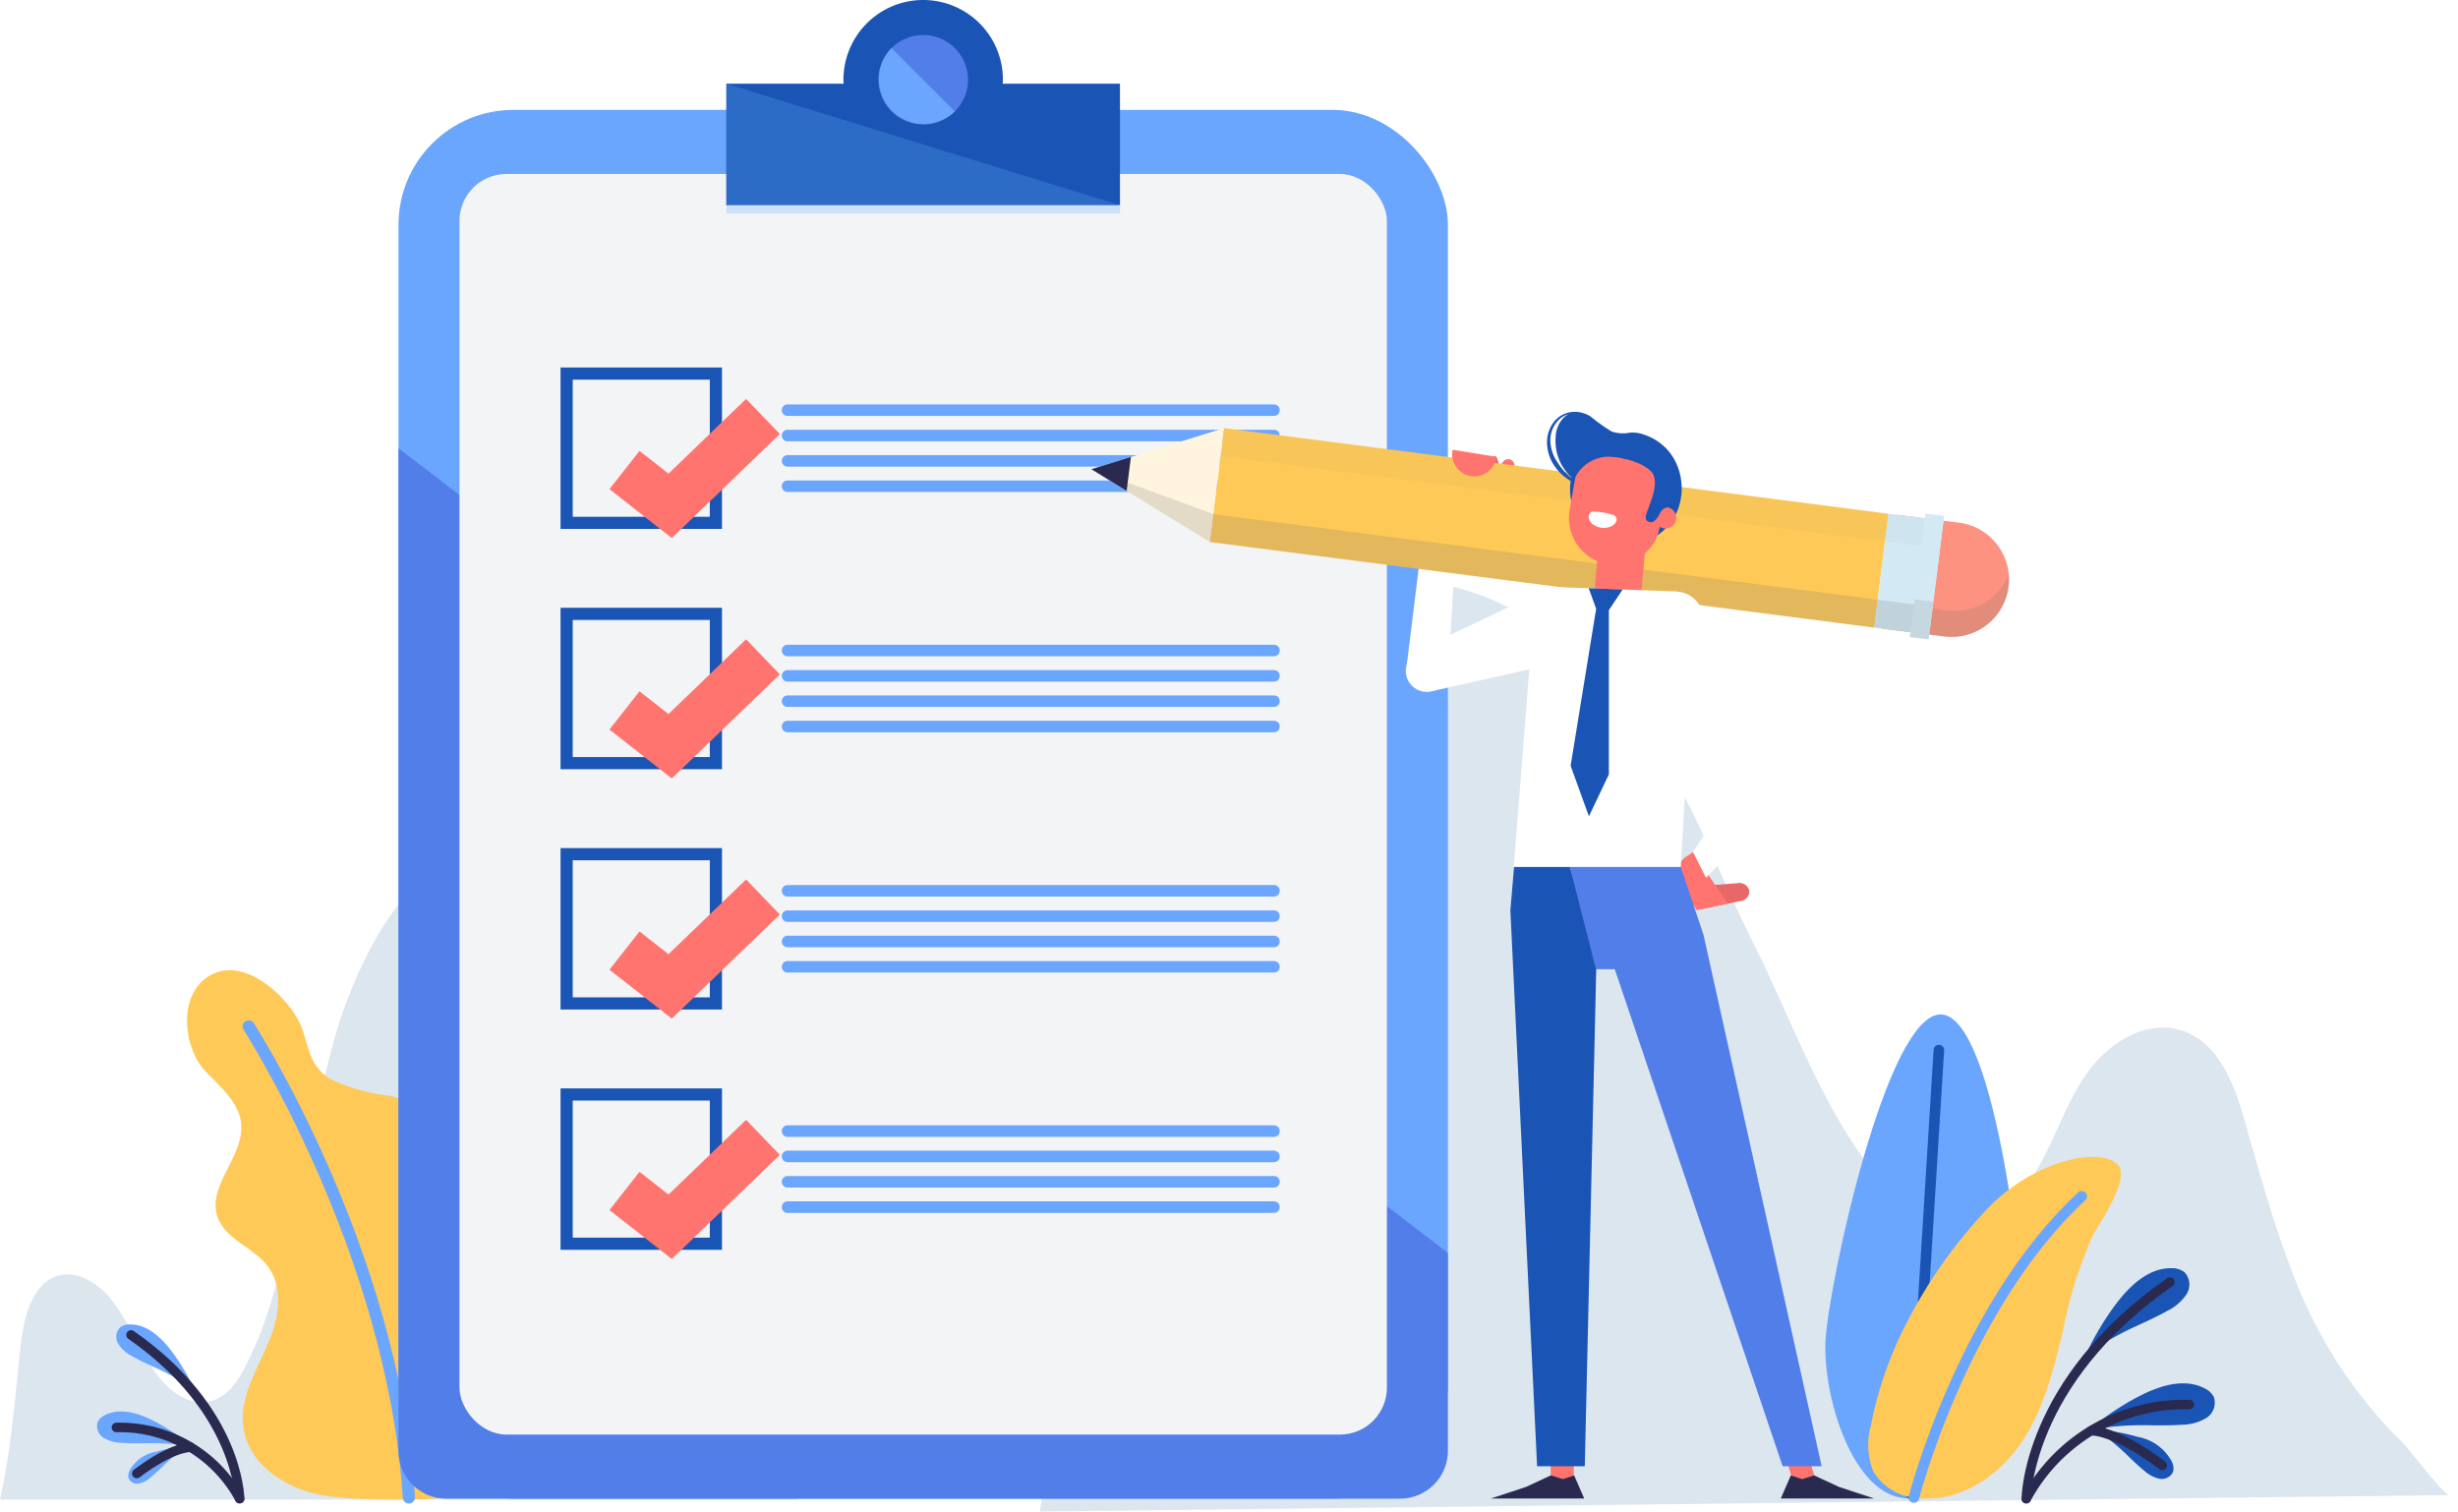 <svg xmlns="http://www.w3.org/2000/svg" xmlns:xlink="http://www.w3.org/1999/xlink" width="202.031" height="124.253" viewBox="0 0 202.031 124.253">
  <defs>
    <filter id="Path_20452" x="48.095" y="30.794" width="16.004" height="13.438" filterUnits="userSpaceOnUse">
      <feOffset dx="2" dy="2" input="SourceAlpha"/>
      <feGaussianBlur result="blur"/>
      <feFlood flood-color="#f3f4f6"/>
      <feComposite operator="in" in2="blur"/>
      <feComposite in="SourceGraphic"/>
    </filter>
    <filter id="Path_20457" x="48.095" y="50.547" width="16.004" height="13.438" filterUnits="userSpaceOnUse">
      <feOffset dx="2" dy="2" input="SourceAlpha"/>
      <feGaussianBlur result="blur-2"/>
      <feFlood flood-color="#f3f4f6"/>
      <feComposite operator="in" in2="blur-2"/>
      <feComposite in="SourceGraphic"/>
    </filter>
    <filter id="Path_20462" x="48.095" y="70.3" width="16.004" height="13.438" filterUnits="userSpaceOnUse">
      <feOffset dx="2" dy="2" input="SourceAlpha"/>
      <feGaussianBlur result="blur-3"/>
      <feFlood flood-color="#f3f4f6"/>
      <feComposite operator="in" in2="blur-3"/>
      <feComposite in="SourceGraphic"/>
    </filter>
    <filter id="Path_20467" x="48.095" y="90.053" width="16.004" height="13.438" filterUnits="userSpaceOnUse">
      <feOffset dx="2" dy="2" input="SourceAlpha"/>
      <feGaussianBlur result="blur-4"/>
      <feFlood flood-color="#f3f4f6"/>
      <feComposite operator="in" in2="blur-4"/>
      <feComposite in="SourceGraphic"/>
    </filter>
  </defs>
  <g id="Group_17557" data-name="Group 17557" transform="translate(-7.505 -100.861)">
    <g id="Group_10479" data-name="Group 10479" transform="translate(92.969 148.556)">
      <path id="Path_20429" data-name="Path 20429" d="M315.556,272.065c-1.528-3.924-2.668-8.088-3.914-12.487-.84-2.964-2.194-6.281-5.129-7.215-2.856-.909-5.931.975-7.687,3.4s-2.641,5.372-4.144,7.965c-2.723,4.7-7.546,6.669-11.531,2.537-5.694-5.9-8.256-13.946-11.867-21.144-2.621-5.226-4.815-11.344-8.117-16.16-5.036-7.344-11.941-13.607-21.123-13.607-5.821.882-10.949,6.037-14.42,12.48s-5.5,14.1-7.221,21.749c-3.138,13.9-5.437,28.124-7.733,42.329l115.854-1.351c-.46.005-3.3-3.791-3.845-4.318A38.176,38.176,0,0,1,315.556,272.065Z" transform="translate(-212.669 -215.357)" fill="#dce6ef"/>
      <g id="Group_10477" data-name="Group 10477" transform="translate(64.573 35.694)">
        <path id="Path_20430" data-name="Path 20430" d="M384,328.681c-.227,4.5-5.128,12.377-9.631,12.15s-6.905-8.469-6.678-12.972,5.023-27.041,9.527-26.814S384.231,324.178,384,328.681Z" transform="translate(-367.681 -301.044)" fill="#6aa5fe"/>
        <line id="Line_19" data-name="Line 19" x1="2.271" y2="36.497" transform="translate(7.054 2.93)" fill="none" stroke="#1a55b5" stroke-linecap="round" stroke-linejoin="round" stroke-width="0.867"/>
        <path id="Path_20431" data-name="Path 20431" d="M378.632,344.137a31.3,31.3,0,0,0-2.279,7.08,5.932,5.932,0,0,0,.175,3.741,4.476,4.476,0,0,0,3.358,2.194c3.348.549,6.7-1.5,8.658-4.268s2.812-6.15,3.592-9.451a37.6,37.6,0,0,1,2.374-7.66c.5-1.038,3.4-5.047,2.027-6.087-1.88-1.477-7.322.13-10.809,3.936A40.638,40.638,0,0,0,378.632,344.137Z" transform="translate(-372.615 -317.437)" fill="#ffc957"/>
        <path id="Path_20432" data-name="Path 20432" d="M385.133,361.7s4.042-15.734,13.8-24.759" transform="translate(-377.863 -321.99)" fill="none" stroke="#6aa5fe" stroke-linecap="round" stroke-linejoin="round" stroke-width="0.867"/>
      </g>
      <g id="Group_10478" data-name="Group 10478" transform="translate(81.084 56.553)">
        <path id="Path_20433" data-name="Path 20433" d="M427.11,353.246a3.957,3.957,0,0,1-1.583,1.374c-.726.409-1.5.768-2.246,1.116a25.862,25.862,0,0,0-2.867,1.483,9.672,9.672,0,0,0-1.758,1.4,22.253,22.253,0,0,1,2.787-4.74c1.425-1.834,2.888-2.764,4.349-2.764l.1,0a1.642,1.642,0,0,1,1.046.333A1.489,1.489,0,0,1,427.11,353.246Z" transform="translate(-413.933 -351.116)" fill="#1a55b5"/>
        <path id="Path_20434" data-name="Path 20434" d="M428.948,376.676a3.963,3.963,0,0,1-2.019.564c-.831.059-1.683.053-2.507.048a25.726,25.726,0,0,0-3.226.113,9.648,9.648,0,0,0-2.189.513,22.278,22.278,0,0,1,4.547-3.091c2.073-1.048,3.792-1.262,5.113-.637l.091.045a1.643,1.643,0,0,1,.8.748A1.491,1.491,0,0,1,428.948,376.676Z" transform="translate(-414.137 -364.372)" fill="#1a55b5"/>
        <path id="Path_20435" data-name="Path 20435" d="M425.884,387.008a2.711,2.711,0,0,1-1.269-.666c-.441-.36-.862-.763-1.269-1.151a17.626,17.626,0,0,0-1.657-1.456,6.622,6.622,0,0,0-1.329-.77,15.193,15.193,0,0,1,3.71.594,3.992,3.992,0,0,1,2.841,2.08c.008.022.017.043.024.065a1.121,1.121,0,0,1,.049.749A1.018,1.018,0,0,1,425.884,387.008Z" transform="translate(-414.926 -369.698)" fill="#1a55b5"/>
        <path id="Path_20436" data-name="Path 20436" d="M407.317,371.663s.046-9.628,11.8-17.8" transform="translate(-407.317 -352.717)" fill="none" stroke="#2a294f" stroke-linecap="round" stroke-linejoin="round" stroke-width="0.78"/>
        <path id="Path_20437" data-name="Path 20437" d="M407.317,385.762a14.811,14.811,0,0,1,13.4-7.734" transform="translate(-407.317 -366.817)" fill="none" stroke="#2a294f" stroke-linecap="round" stroke-linejoin="round" stroke-width="0.78"/>
        <path id="Path_20438" data-name="Path 20438" d="M420.1,383.193s1.895-.139,5.852,2.847" transform="translate(-414.776 -369.83)" fill="none" stroke="#2a294f" stroke-linecap="round" stroke-linejoin="round" stroke-width="0.78"/>
      </g>
    </g>
    <g id="Group_10481" data-name="Group 10481" transform="translate(7.505 170.178)">
      <path id="Path_20439" data-name="Path 20439" d="M73.031,321.222c-2.718-10.272-5.451-20.549-8.646-30.5-1.8-5.609-3.789-11.2-6.551-15.685s-6.42-7.8-10.092-7.776c-5.659,1.1-9.309,6.683-11.7,12.871-1.57,4.058-2.331,8.974-3.441,13.263-1.53,5.907-2.332,12.333-5.271,17.5-2.057,3.618-5.22,2.7-7.352-.555-1.176-1.794-2.006-3.928-3.323-5.566s-3.394-2.7-5.066-1.673c-1.719,1.061-2.233,3.746-2.464,6.1-.343,3.5-.644,6.8-1.207,9.967q-.184,1.034-.409,2.049Z" transform="translate(-7.505 -267.263)" fill="#dce6ef"/>
      <path id="Path_20440" data-name="Path 20440" d="M70.267,321.666c-1.7-1.958-3.847-3.648-4.525-6.119-.5-1.806-.1-3.717.089-5.579s.125-3.922-1.079-5.355a7.087,7.087,0,0,0-4.069-2.018,15.039,15.039,0,0,1-4.421-1.3c-2.174-1.246-1.74-3.366-2.907-5.225-1.309-2.086-4.356-4.747-6.967-3.362-2.765,1.467-2.327,5.922-.488,7.889,1.22,1.305,2.782,2.557,2.962,4.334.27,2.676-2.8,5.085-1.952,7.639.623,1.886,3,2.535,4.174,4.137,1.162,1.585.928,3.807.244,5.649s-1.761,3.546-2.187,5.464c-.871,3.926,2.21,6.639,5.719,7.514,3.225.8,10.182.424,10.182.424a13.306,13.306,0,0,0,6.6-5.432,6.907,6.907,0,0,0,.375-6A10,10,0,0,0,70.267,321.666Z" transform="translate(-29.041 -281.887)" fill="#ffc957"/>
      <path id="Path_20441" data-name="Path 20441" d="M56.568,303.413s11.877,18.346,13.169,38.716" transform="translate(-36.13 -288.354)" fill="none" stroke="#6aa5fe" stroke-linecap="round" stroke-linejoin="round" stroke-width="1"/>
      <g id="Group_10480" data-name="Group 10480" transform="translate(7.965 39.551)">
        <path id="Path_20442" data-name="Path 20442" d="M30.762,362.46a1.241,1.241,0,0,1,.791-.252h.077c1.105,0,2.211.7,3.289,2.09a16.828,16.828,0,0,1,2.107,3.584,7.317,7.317,0,0,0-1.33-1.059,19.535,19.535,0,0,0-2.168-1.121c-.565-.263-1.149-.534-1.7-.844a2.991,2.991,0,0,1-1.2-1.039A1.127,1.127,0,0,1,30.762,362.46Z" transform="translate(-28.867 -362.207)" fill="#6aa5fe"/>
        <path id="Path_20443" data-name="Path 20443" d="M26.692,380.251a1.241,1.241,0,0,1,.607-.566l.069-.034c1-.473,2.3-.311,3.866.481a16.848,16.848,0,0,1,3.439,2.338,7.318,7.318,0,0,0-1.655-.388A19.5,19.5,0,0,0,30.579,382c-.623,0-1.267.009-1.9-.036a3,3,0,0,1-1.527-.427A1.128,1.128,0,0,1,26.692,380.251Z" transform="translate(-26.625 -372.23)" fill="#6aa5fe"/>
        <path id="Path_20444" data-name="Path 20444" d="M32.851,388.925a.849.849,0,0,1,.037-.566c.006-.017.012-.033.018-.049a3.016,3.016,0,0,1,2.148-1.573,11.5,11.5,0,0,1,2.806-.449,4.978,4.978,0,0,0-1.005.582,13.4,13.4,0,0,0-1.253,1.1c-.308.294-.626.6-.96.871a2.047,2.047,0,0,1-.959.5A.771.771,0,0,1,32.851,388.925Z" transform="translate(-30.238 -376.257)" fill="#6aa5fe"/>
        <path id="Path_20445" data-name="Path 20445" d="M42.285,377.743s-.035-7.28-8.925-13.46" transform="translate(-30.555 -363.418)" fill="none" stroke="#2a294f" stroke-linecap="round" stroke-linejoin="round" stroke-width="0.78"/>
        <path id="Path_20446" data-name="Path 20446" d="M40.6,388.4a11.2,11.2,0,0,0-10.129-5.848" transform="translate(-28.867 -374.079)" fill="none" stroke="#2a294f" stroke-linecap="round" stroke-linejoin="round" stroke-width="0.78"/>
        <path id="Path_20447" data-name="Path 20447" d="M38.919,386.461s-1.433-.1-4.425,2.153" transform="translate(-31.216 -376.357)" fill="none" stroke="#2a294f" stroke-linecap="round" stroke-linejoin="round" stroke-width="0.78"/>
      </g>
    </g>
    <g id="Group_10483" data-name="Group 10483" transform="translate(40.258 100.861)">
      <rect id="Rectangle_1465" data-name="Rectangle 1465" width="86.253" height="114.159" rx="9.449" transform="translate(0 9.034)" fill="#6aa5fe"/>
      <path id="Path_20448" data-name="Path 20448" d="M86.131,189.31v82.412a3.936,3.936,0,0,0,3.936,3.936h78.381a3.936,3.936,0,0,0,3.936-3.936V255.457Z" transform="translate(-86.131 -152.465)" fill="#527ee9"/>
      <rect id="Rectangle_1466" data-name="Rectangle 1466" width="76.231" height="103.625" rx="3.862" transform="translate(5.011 14.301)" fill="#f3f4f6"/>
      <g id="Group_10482" data-name="Group 10482" transform="translate(26.952)">
        <path id="Path_20449" data-name="Path 20449" d="M173.544,107.739c.005-.107.016-.214.016-.323a6.555,6.555,0,1,0-13.11,0c0,.109.011.215.016.323H150.83v9.993h32.35v-9.993Z" transform="translate(-150.83 -100.861)" fill="#1a55b5"/>
        <path id="Path_20450" data-name="Path 20450" d="M150.83,117.372v9.992h32.35Z" transform="translate(-150.83 -110.494)" fill="#2c6bc6"/>
        <circle id="Ellipse_3178" data-name="Ellipse 3178" cx="3.681" cy="3.681" r="3.681" transform="translate(11.361 4.574) rotate(-22.628)" fill="#527ee9"/>
        <path id="Path_20451" data-name="Path 20451" d="M181.9,110.349a3.681,3.681,0,0,0,5.205,5.205Z" transform="translate(-168.329 -106.397)" fill="#6aa5fe"/>
        <rect id="Rectangle_1467" data-name="Rectangle 1467" width="32.35" height="0.688" transform="translate(0 16.87)" fill="#cde1f9"/>
      </g>
    </g>
    <g id="Group_10492" data-name="Group 10492" transform="translate(54.078 131.57)">
      <g id="Group_10485" data-name="Group 10485">
        <rect id="Rectangle_1468" data-name="Rectangle 1468" width="12.27" height="12.27" fill="none" stroke="#1a55b5" stroke-miterlimit="10" stroke-width="1"/>
        <g transform="matrix(1, 0, 0, 1, -46.57, -30.71)" filter="url(#Path_20452)">
          <path id="Path_20452-2" data-name="Path 20452" d="M125.926,182.647l3.752,2.946,7.629-7.35" transform="translate(-76.6 -146.01)" fill="none" stroke="#ff746f" stroke-miterlimit="10" stroke-width="4"/>
        </g>
        <g id="Group_10484" data-name="Group 10484" transform="translate(17.687 2.538)">
          <path id="Path_20453" data-name="Path 20453" d="M202.22,181.619H162.239a.472.472,0,0,1-.472-.472h0a.472.472,0,0,1,.472-.472H202.22a.472.472,0,0,1,.472.472h0A.472.472,0,0,1,202.22,181.619Z" transform="translate(-161.767 -180.675)" fill="#6aa5fe"/>
          <path id="Path_20454" data-name="Path 20454" d="M202.22,186.619H162.239a.472.472,0,0,1-.472-.472h0a.472.472,0,0,1,.472-.472H202.22a.472.472,0,0,1,.472.472h0A.472.472,0,0,1,202.22,186.619Z" transform="translate(-161.767 -183.592)" fill="#6aa5fe"/>
          <path id="Path_20455" data-name="Path 20455" d="M202.22,191.619H162.239a.472.472,0,0,1-.472-.472h0a.472.472,0,0,1,.472-.472H202.22a.472.472,0,0,1,.472.472h0A.472.472,0,0,1,202.22,191.619Z" transform="translate(-161.767 -186.509)" fill="#6aa5fe"/>
          <path id="Path_20456" data-name="Path 20456" d="M202.22,196.62H162.239a.472.472,0,0,1-.472-.472h0a.472.472,0,0,1,.472-.472H202.22a.472.472,0,0,1,.472.472h0A.472.472,0,0,1,202.22,196.62Z" transform="translate(-161.767 -189.426)" fill="#6aa5fe"/>
        </g>
      </g>
      <g id="Group_10487" data-name="Group 10487" transform="translate(0 19.753)">
        <rect id="Rectangle_1469" data-name="Rectangle 1469" width="12.27" height="12.27" fill="none" stroke="#1a55b5" stroke-miterlimit="10" stroke-width="1"/>
        <g transform="matrix(1, 0, 0, 1, -46.57, -50.46)" filter="url(#Path_20457)">
          <path id="Path_20457-2" data-name="Path 20457" d="M125.926,230.065l3.752,2.946,7.629-7.35" transform="translate(-76.6 -173.67)" fill="none" stroke="#ff746f" stroke-miterlimit="10" stroke-width="4"/>
        </g>
        <g id="Group_10486" data-name="Group 10486" transform="translate(17.687 2.538)">
          <path id="Path_20458" data-name="Path 20458" d="M202.22,229.037H162.239a.472.472,0,0,1-.472-.472h0a.472.472,0,0,1,.472-.472H202.22a.472.472,0,0,1,.472.472h0A.472.472,0,0,1,202.22,229.037Z" transform="translate(-161.767 -228.093)" fill="#6aa5fe"/>
          <path id="Path_20459" data-name="Path 20459" d="M202.22,234.038H162.239a.472.472,0,0,1-.472-.472h0a.472.472,0,0,1,.472-.472H202.22a.472.472,0,0,1,.472.472h0A.472.472,0,0,1,202.22,234.038Z" transform="translate(-161.767 -231.01)" fill="#6aa5fe"/>
          <path id="Path_20460" data-name="Path 20460" d="M202.22,239.038H162.239a.472.472,0,0,1-.472-.472h0a.472.472,0,0,1,.472-.472H202.22a.472.472,0,0,1,.472.472h0A.472.472,0,0,1,202.22,239.038Z" transform="translate(-161.767 -233.927)" fill="#6aa5fe"/>
          <path id="Path_20461" data-name="Path 20461" d="M202.22,244.038H162.239a.472.472,0,0,1-.472-.472h0a.472.472,0,0,1,.472-.472H202.22a.472.472,0,0,1,.472.472h0A.472.472,0,0,1,202.22,244.038Z" transform="translate(-161.767 -236.845)" fill="#6aa5fe"/>
        </g>
      </g>
      <g id="Group_10489" data-name="Group 10489" transform="translate(0 39.506)">
        <rect id="Rectangle_1470" data-name="Rectangle 1470" width="12.27" height="12.27" fill="none" stroke="#1a55b5" stroke-miterlimit="10" stroke-width="1"/>
        <g transform="matrix(1, 0, 0, 1, -46.57, -70.22)" filter="url(#Path_20462)">
          <path id="Path_20462-2" data-name="Path 20462" d="M125.926,277.484l3.752,2.946,7.629-7.35" transform="translate(-76.6 -201.34)" fill="none" stroke="#ff746f" stroke-miterlimit="10" stroke-width="4"/>
        </g>
        <g id="Group_10488" data-name="Group 10488" transform="translate(17.687 2.538)">
          <path id="Path_20463" data-name="Path 20463" d="M202.22,276.456H162.239a.472.472,0,0,1-.472-.472h0a.472.472,0,0,1,.472-.472H202.22a.472.472,0,0,1,.472.472h0A.472.472,0,0,1,202.22,276.456Z" transform="translate(-161.767 -275.511)" fill="#6aa5fe"/>
          <path id="Path_20464" data-name="Path 20464" d="M202.22,281.456H162.239a.472.472,0,0,1-.472-.472h0a.472.472,0,0,1,.472-.472H202.22a.472.472,0,0,1,.472.472h0A.472.472,0,0,1,202.22,281.456Z" transform="translate(-161.767 -278.429)" fill="#6aa5fe"/>
          <path id="Path_20465" data-name="Path 20465" d="M202.22,286.456H162.239a.472.472,0,0,1-.472-.472h0a.472.472,0,0,1,.472-.472H202.22a.472.472,0,0,1,.472.472h0A.472.472,0,0,1,202.22,286.456Z" transform="translate(-161.767 -281.346)" fill="#6aa5fe"/>
          <path id="Path_20466" data-name="Path 20466" d="M202.22,291.456H162.239a.472.472,0,0,1-.472-.472h0a.472.472,0,0,1,.472-.472H202.22a.472.472,0,0,1,.472.472h0A.472.472,0,0,1,202.22,291.456Z" transform="translate(-161.767 -284.263)" fill="#6aa5fe"/>
        </g>
      </g>
      <g id="Group_10491" data-name="Group 10491" transform="translate(0 59.259)">
        <rect id="Rectangle_1471" data-name="Rectangle 1471" width="12.27" height="12.27" fill="none" stroke="#1a55b5" stroke-miterlimit="10" stroke-width="1"/>
        <g transform="matrix(1, 0, 0, 1, -46.57, -89.97)" filter="url(#Path_20467)">
          <path id="Path_20467-2" data-name="Path 20467" d="M125.926,324.9l3.752,2.946,7.629-7.35" transform="translate(-76.6 -229)" fill="none" stroke="#ff746f" stroke-miterlimit="10" stroke-width="4"/>
        </g>
        <g id="Group_10490" data-name="Group 10490" transform="translate(17.687 2.538)">
          <path id="Path_20468" data-name="Path 20468" d="M202.22,323.874H162.239a.472.472,0,0,1-.472-.472h0a.472.472,0,0,1,.472-.472H202.22a.472.472,0,0,1,.472.472h0A.472.472,0,0,1,202.22,323.874Z" transform="translate(-161.767 -322.93)" fill="#6aa5fe"/>
          <path id="Path_20469" data-name="Path 20469" d="M202.22,328.875H162.239a.472.472,0,0,1-.472-.472h0a.472.472,0,0,1,.472-.472H202.22a.472.472,0,0,1,.472.472h0A.472.472,0,0,1,202.22,328.875Z" transform="translate(-161.767 -325.847)" fill="#6aa5fe"/>
          <path id="Path_20470" data-name="Path 20470" d="M202.22,333.875H162.239a.472.472,0,0,1-.472-.472h0a.472.472,0,0,1,.472-.472H202.22a.472.472,0,0,1,.472.472h0A.472.472,0,0,1,202.22,333.875Z" transform="translate(-161.767 -328.764)" fill="#6aa5fe"/>
          <path id="Path_20471" data-name="Path 20471" d="M202.22,338.875H162.239a.472.472,0,0,1-.472-.472h0a.472.472,0,0,1,.472-.472H202.22a.472.472,0,0,1,.472.472h0A.472.472,0,0,1,202.22,338.875Z" transform="translate(-161.767 -331.682)" fill="#6aa5fe"/>
        </g>
      </g>
    </g>
    <path id="Path_20503" data-name="Path 20503" d="M0,0H201.668" transform="translate(7.868 224.053)" fill="none"/>
    <g id="Group_10494" data-name="Group 10494" transform="translate(97.212 134.706)">
      <rect id="Rectangle_1472" data-name="Rectangle 1472" width="1.9" height="2.342" transform="translate(37.746 85.625)" fill="#ff746f"/>
      <path id="Path_20472" data-name="Path 20472" d="M306.586,392.007l.994.306.923-.306.829,1.9h-7.684l2.889-.95Z" transform="translate(-268.825 -304.57)" fill="#2a294f"/>
      <path id="Path_20473" data-name="Path 20473" d="M360.318,390h1.9l-.707-2.342h-1.9Z" transform="translate(-302.643 -302.033)" fill="#ff746f"/>
      <path id="Path_20474" data-name="Path 20474" d="M361.618,392.007l-.994.306-.923-.306-.829,1.9h7.684l-2.889-.95Z" transform="translate(-302.211 -304.57)" fill="#2a294f"/>
      <path id="Path_20475" data-name="Path 20475" d="M297.264,193.438c-.257.2-2.6,1.578-2.6,1.578l-1.66-2.125.494-2.423,3.572.222.625,1.809C297.847,192.928,297.583,193.194,297.264,193.438Z" transform="translate(-263.784 -186.985)" fill="#fe9280"/>
      <path id="Path_20476" data-name="Path 20476" d="M298.255,190.732l.539,1.585-1.648.664a1.512,1.512,0,0,1-2.1-1.57l.107-.871Z" transform="translate(-264.966 -187.027)" fill="#e86767"/>
      <path id="Path_20477" data-name="Path 20477" d="M300.826,193.388l1.429.208.782-1.341a.518.518,0,0,0-.162-.714h0a.518.518,0,0,0-.714.162Z" transform="translate(-268.345 -187.565)" fill="#ff746f"/>
      <path id="Path_20478" data-name="Path 20478" d="M289.058,209.961l-2.945.744-1.053,8.527,3.447.141Z" transform="translate(-259.147 -198.359)" fill="#fff"/>
      <g id="Group_10493" data-name="Group 10493" transform="translate(0 1.345)">
        <path id="Path_20479" data-name="Path 20479" d="M383.962,212.444l-5.148-.648,1.178-9.358,5.148.648a4.716,4.716,0,0,1,4.09,5.268h0A4.716,4.716,0,0,1,383.962,212.444Z" transform="translate(-313.846 -195.315)" fill="#fe9280"/>
        <path id="Path_20480" data-name="Path 20480" d="M384.23,217.085l-5.148-.648-.268,2.132,5.148.648a4.714,4.714,0,0,0,5.279-5.171A4.717,4.717,0,0,1,384.23,217.085Z" transform="translate(-313.846 -202.086)" fill="#777470" opacity="0.2"/>
        <path id="Path_20481" data-name="Path 20481" d="M300.821,201.74,246.209,194.7l1.178-9.358L302,192.382Z" transform="translate(-236.48 -185.338)" fill="#ffc957"/>
        <path id="Path_20482" data-name="Path 20482" d="M222.854,188.718l9.729,5.978,1.178-9.358Z" transform="translate(-222.854 -185.338)" fill="#fff4dd"/>
        <path id="Path_20483" data-name="Path 20483" d="M222.854,193.452l9.729,5.978.288-2.289Z" transform="translate(-222.854 -190.072)" fill="#777470" opacity="0.2"/>
        <path id="Path_20484" data-name="Path 20484" d="M226.1,191.035l-3.249,1.007,2.9,1.78Z" transform="translate(-222.854 -188.662)" fill="#2a294f"/>
        <rect id="Rectangle_1473" data-name="Rectangle 1473" width="4.556" height="9.432" transform="translate(65.519 7.045) rotate(7.176)" fill="#d3eaf5"/>
        <rect id="Rectangle_1474" data-name="Rectangle 1474" width="1.558" height="10.24" transform="translate(68.544 7.018) rotate(7.175)" fill="#d3eaf5"/>
        <path id="Path_20485" data-name="Path 20485" d="M303.8,212.016,246.209,204.6l.288-2.289,57.586,7.419Z" transform="translate(-236.48 -195.239)" fill="#777470" opacity="0.2"/>
        <path id="Path_20486" data-name="Path 20486" d="M305.932,195.046l-57.586-7.419.288-2.289,57.586,7.419Z" transform="translate(-237.727 -185.338)" fill="#777470" opacity="0.05"/>
        <rect id="Rectangle_1475" data-name="Rectangle 1475" width="1.558" height="3.13" transform="translate(67.656 14.072) rotate(7.175)" fill="#777470" opacity="0.15"/>
      </g>
      <path id="Path_20487" data-name="Path 20487" d="M342.3,277.337l.769-2,2.6-.212a.816.816,0,0,1,.948.645h0a.816.816,0,0,1-.783.838Z" transform="translate(-292.542 -236.375)" fill="#e86767"/>
      <path id="Path_20488" data-name="Path 20488" d="M338.658,271.786,340,273.765l2.548-.524L339.7,269l-.549.365A1.747,1.747,0,0,0,338.658,271.786Z" transform="translate(-290.248 -232.803)" fill="#ff746f"/>
      <path id="Path_20489" data-name="Path 20489" d="M342.629,259.88l8.663-9.077-4.565-1.062-5.167,8.022Z" transform="translate(-292.111 -221.568)" fill="#fff"/>
      <path id="Path_20490" data-name="Path 20490" d="M356.631,247.409a1.979,1.979,0,1,0,.958-2.63A1.979,1.979,0,0,0,356.631,247.409Z" transform="translate(-300.796 -218.564)" fill="#fff"/>
      <path id="Path_20491" data-name="Path 20491" d="M343.543,232.471l2.677-2.853-9.345-11.079a2.219,2.219,0,0,0-3.342-.268h0c-.964.946-.869,4.295.2,5.115Z" transform="translate(-287.039 -202.836)" fill="#fff"/>
      <rect id="Rectangle_1476" data-name="Rectangle 1476" width="3.847" height="6.097" transform="translate(45.04 16.85) rotate(-175.16)" fill="#ff746f"/>
      <path id="Path_20492" data-name="Path 20492" d="M286.5,229.114a1.725,1.725,0,1,0,1.836,1.606A1.725,1.725,0,0,0,286.5,229.114Z" transform="translate(-259.048 -209.53)" fill="#fff"/>
      <path id="Path_20493" data-name="Path 20493" d="M286.148,222.118l1.747,3.105,10.68-2.4c1.309-.334,2.019-3.517,1.5-4.765h0A2.219,2.219,0,0,0,296.9,217Z" transform="translate(-259.782 -202.282)" fill="#fff"/>
      <path id="Path_20494" data-name="Path 20494" d="M319.518,239.712l1.163-20.334a1.877,1.877,0,0,0-1.568-2.317l-9.527-.345a1.876,1.876,0,0,0-2.128,1.816l-1.949,24.715Z" transform="translate(-271.077 -202.29)" fill="#fff"/>
      <path id="Path_20495" data-name="Path 20495" d="M310.406,271.944l2.2,6.84-.977,42.423H307.71l-2.2-45.728.3-3.535Z" transform="translate(-271.077 -234.521)" fill="#1a55b5"/>
      <path id="Path_20496" data-name="Path 20496" d="M317.265,271.944l2.143,8.4h1.543l13.8,40.863h3.207l-9.719-43.719-1.867-5.545Z" transform="translate(-277.936 -234.521)" fill="#527ee9"/>
      <path id="Rectangle_1477" data-name="Rectangle 1477" d="M1.825,0H1.9a0,0,0,0,1,0,0V3.651a0,0,0,0,1,0,0H1.826A1.826,1.826,0,0,1,0,1.825v0A1.825,1.825,0,0,1,1.825,0Z" transform="matrix(0.159, -0.987, 0.987, 0.159, 29.383, 4.999)" fill="#ff746f"/>
      <path id="Path_20497" data-name="Path 20497" d="M318.894,216.944l2.791.1-1.136,1.7v13.5l-1.636,3.447-1.507-4.154,2.1-12.906Z" transform="translate(-278.019 -202.433)" fill="#1a55b5"/>
      <path id="Path_20498" data-name="Path 20498" d="M323.785,187.9a4.7,4.7,0,0,0-1.016-2.52,4.5,4.5,0,0,0-2.065-1.395,2.745,2.745,0,0,0-1.167-.155,2.836,2.836,0,0,1-1.484-.1,15.124,15.124,0,0,1-1.754-1.251,2.164,2.164,0,0,0-.455-.211v0a2.241,2.241,0,0,0-2.075.24,2.215,2.215,0,0,0-.7.814,2.773,2.773,0,0,0-.312,1.035,3.441,3.441,0,0,0,.518,2.082,4.026,4.026,0,0,0,1.418,1.363,4.2,4.2,0,0,0-.05.455,4.59,4.59,0,0,0,8.657,2.341A4.822,4.822,0,0,0,323.785,187.9Zm-9.6-.867a6.164,6.164,0,0,1-.6-.8,3.229,3.229,0,0,1-.566-1.862,2.381,2.381,0,0,1,.845-1.732,1.8,1.8,0,0,1,.676-.332,1.49,1.49,0,0,0-.349.216,2.384,2.384,0,0,0-.737,1.693,4.051,4.051,0,0,0,1.289,3.276c0,.016-.005.033-.009.049A4.925,4.925,0,0,1,314.188,187.033Z" transform="translate(-275.298 -182.108)" fill="#1a55b5"/>
      <path id="Path_20499" data-name="Path 20499" d="M334.064,201.678a.875.875,0,1,0,1.009-.717A.875.875,0,0,0,334.064,201.678Z" transform="translate(-287.73 -193.1)" fill="#ff746f"/>
      <path id="Path_20500" data-name="Path 20500" d="M320.439,190.98a3.108,3.108,0,0,0-2.819,1.678l-.113.6-.09.534c0,.025,0,.049,0,.074l-.01-.017-.251,1.489a3.857,3.857,0,0,0,3.007,4.467,3.769,3.769,0,0,0,4.4-3.078l.308-1.824v0S325.453,191.327,320.439,190.98Z" transform="translate(-277.841 -187.284)" fill="#ff746f"/>
      <path id="Path_20501" data-name="Path 20501" d="M323.1,202.109a5.353,5.353,0,0,0-1.887-.318.525.525,0,0,0-.22.576.905.905,0,0,0,.392.515,1.48,1.48,0,0,0,1.433.116.79.79,0,0,0,.41-.379A.419.419,0,0,0,323.1,202.109Z" transform="translate(-280.103 -193.58)" fill="#fff"/>
      <path id="Path_20502" data-name="Path 20502" d="M327.067,190.925a7,7,0,0,1,1.483.4,3.329,3.329,0,0,1,.987.567c.941.822.1,2.586-.221,3.5-.079.225-.172.492-.03.684a.494.494,0,0,0,.69.005,2.338,2.338,0,0,0,.434-.635A.818.818,0,0,1,331,195s-.15-4.17-.15-4.174c0-.031-2.621-.088-2.821-.095A3.089,3.089,0,0,0,327.067,190.925Z" transform="translate(-283.655 -187.138)" fill="#1a55b5"/>
    </g>
  </g>
</svg>